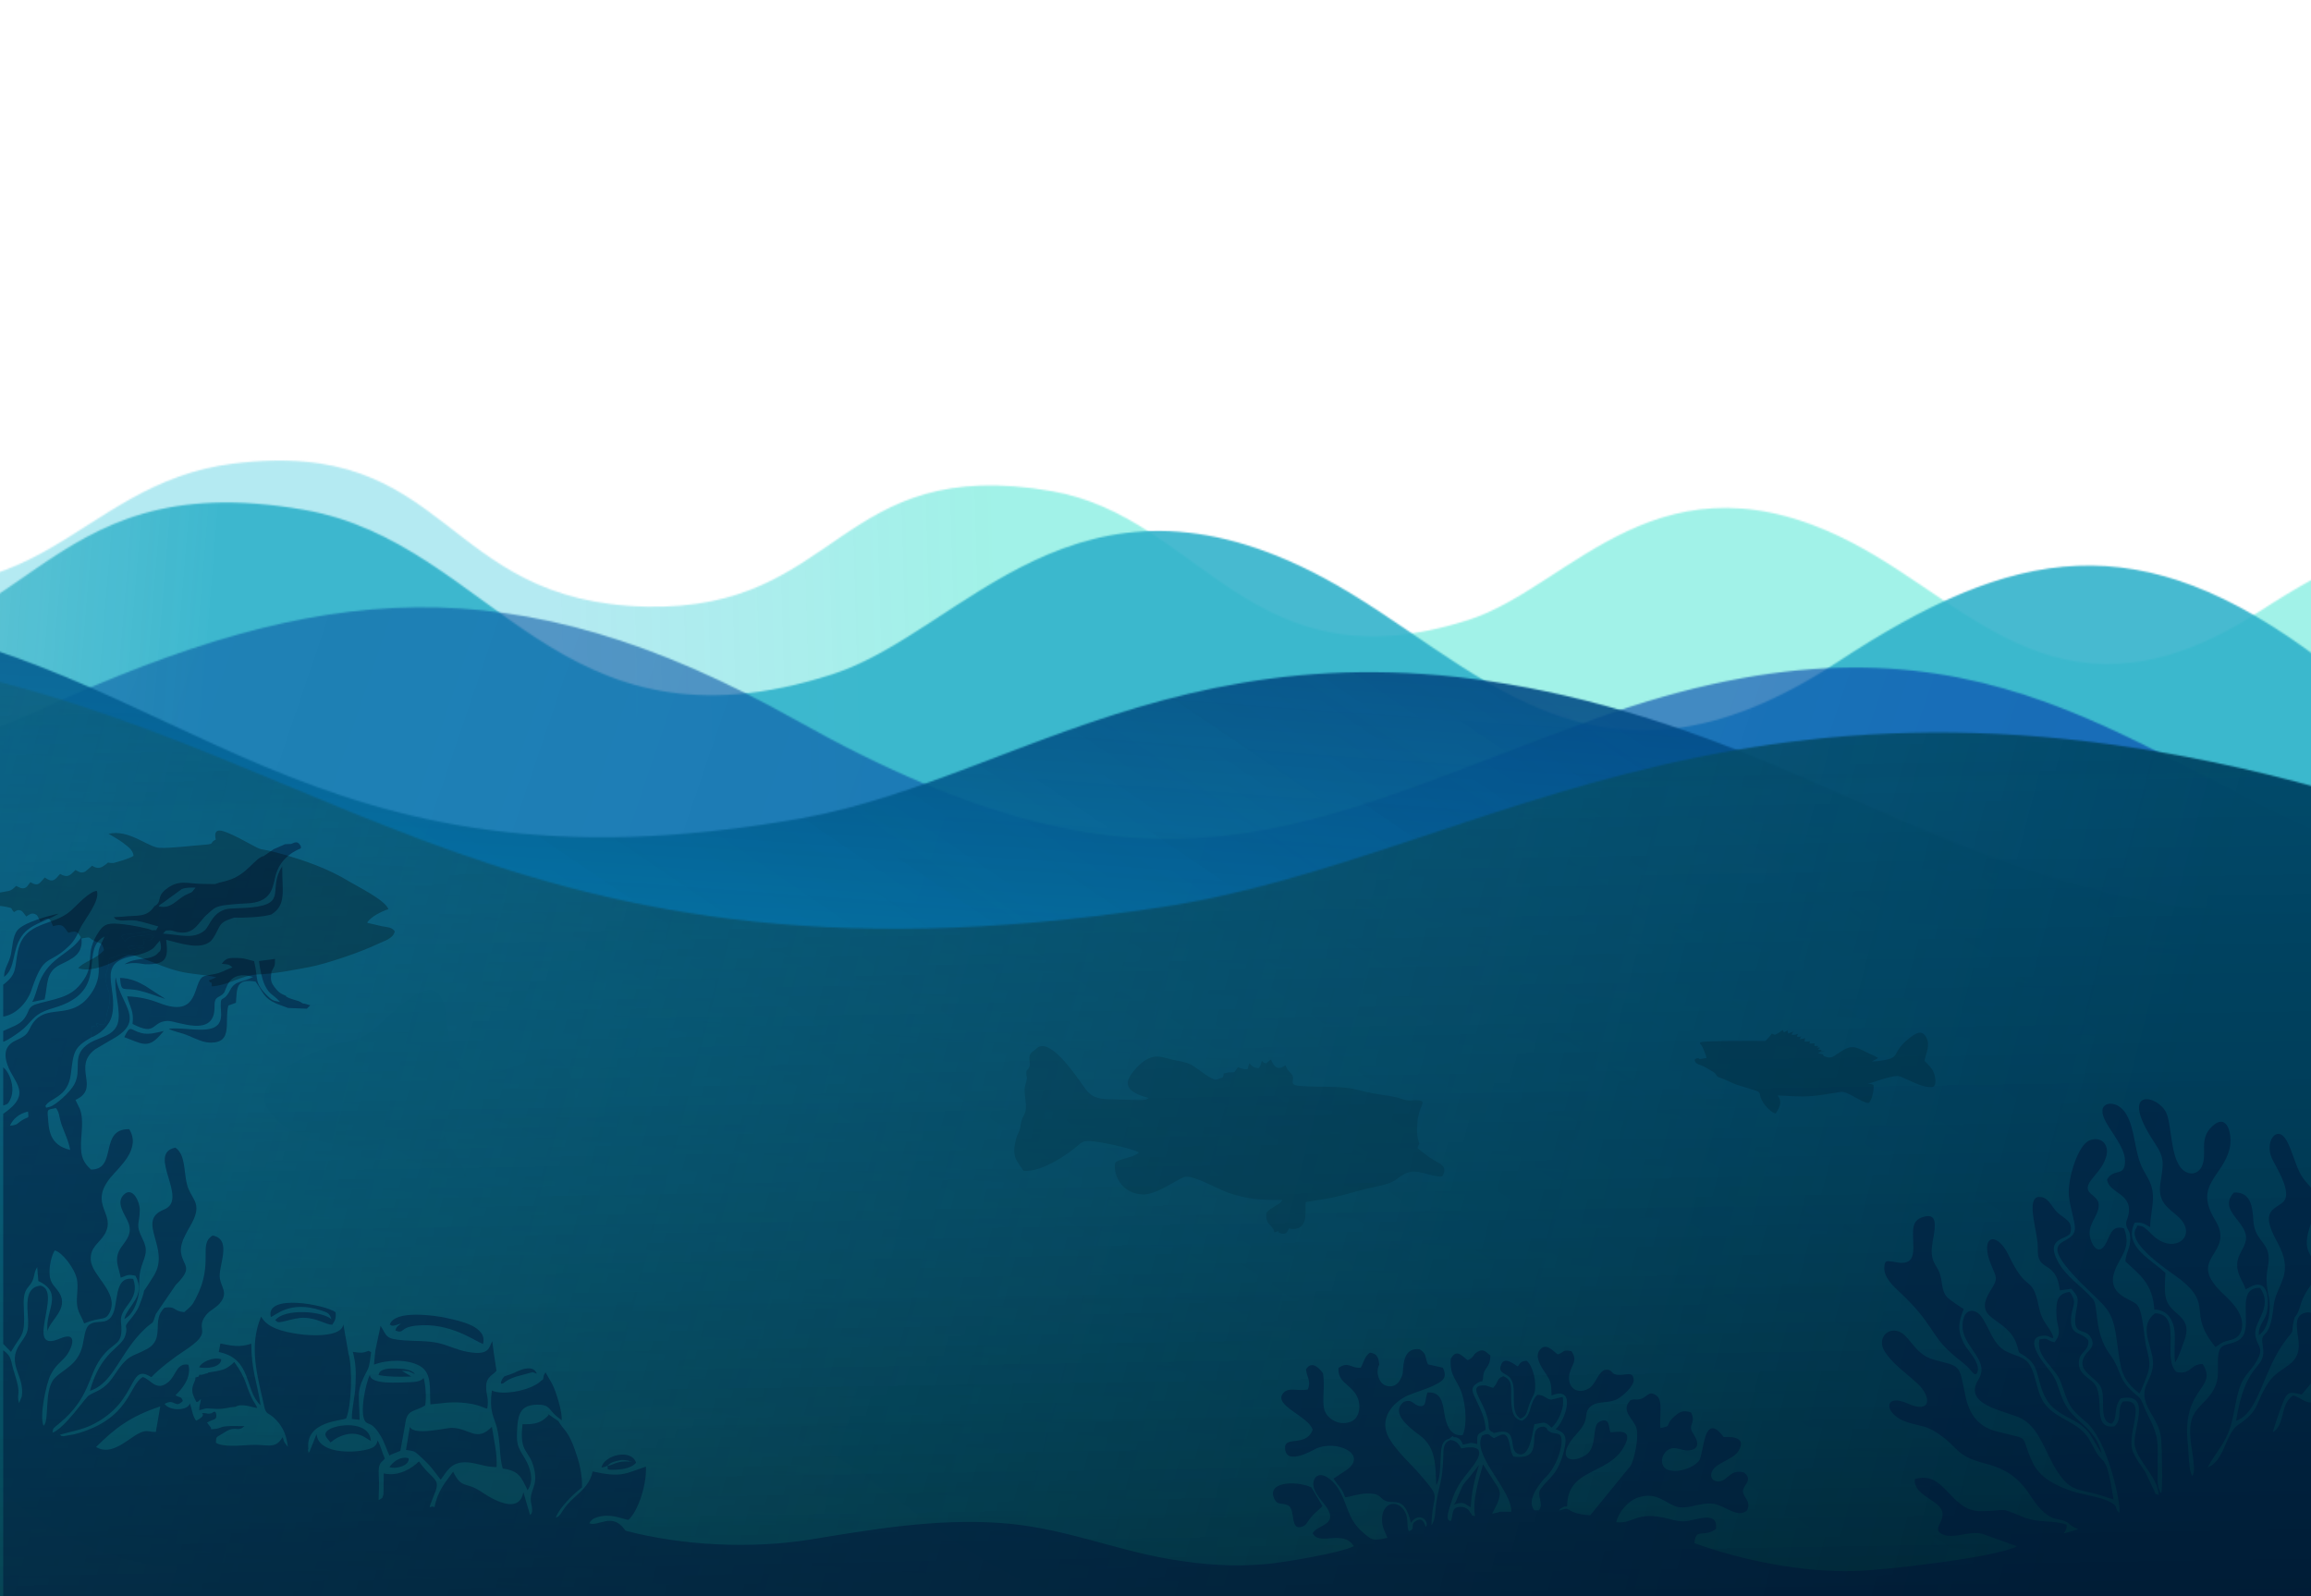 <svg width="1440" height="995" viewBox="0 0 1440 995" fill="none" xmlns="http://www.w3.org/2000/svg">
<g filter="url(#filter0_d)">
<mask id="mask0" mask-type="alpha" maskUnits="userSpaceOnUse" x="-1571" y="247" width="4016" height="641">
<path fill-rule="evenodd" clip-rule="evenodd" d="M-1548.99 247.96L-1558.78 528.289L2434.8 667.665L2444.67 384.755C2360.19 402.438 2302.61 500.193 2179.05 433.242C2107.91 394.69 2061.66 322.373 1942.37 385.022C1850.15 433.452 1804.44 479.294 1688.9 392.147C1598.81 324.201 1537.44 336.021 1450.84 392.522C1329.94 471.404 1272.65 390.88 1198.05 351.299C1076.65 286.885 1021.73 377.635 957.095 398.371C821.733 441.795 790.441 334.291 697.419 318.125C563.763 294.895 565.686 392.548 445.282 390.122C315.94 387.519 323.477 283.755 187.11 300.994C88.251 313.486 65.903 408.871 -68.262 364.547C-136.167 342.116 -191.922 238.616 -314.8 299.346C-386.82 334.94 -448.269 403.817 -562.795 326.41C-842.813 137.142 -772.34 477.167 -1051.22 283.211C-1167.31 202.472 -1225.08 282.819 -1299.32 313.478C-1423.57 364.789 -1474.73 271.845 -1548.99 247.96Z" fill="url(#paint0_linear)"/>
<path fill-rule="evenodd" clip-rule="evenodd" d="M-1570.51 745.566L-1560.72 465.238L2432.84 604.917L2422.96 887.828C2339.92 864.291 2289.3 762.756 2161.37 820.92C2087.71 854.413 2036.54 923.327 1921.9 852.505C1833.29 797.757 1790.88 748.836 1669.55 827.707C1574.94 889.201 1514.54 873.125 1432.09 810.718C1316.99 723.591 1254.22 799.92 1177.05 834.199C1051.45 889.983 1002.99 795.621 939.959 770.424C807.956 717.659 769.242 822.718 675.32 832.352C540.368 846.197 549.099 748.916 428.818 742.933C299.61 736.504 299.892 840.54 165.059 813.827C67.312 794.465 51.671 697.753 -85.258 732.605C-154.562 750.242 -217.4 849.599 -335.743 780.441C-405.105 739.907 -461.6 666.91 -581.246 736.136C-873.783 905.399 -779.766 571.121 -1071.49 745.141C-1192.93 817.582 -1244.96 733.398 -1316.88 697.632C-1437.25 637.775 -1494.77 726.922 -1570.51 745.566Z" fill="url(#paint1_linear)"/>
</mask>
<g mask="url(#mask0)">
<rect x="-2580.02" y="-376.485" width="8624.68" height="2455.93" transform="rotate(2 -2580.02 -376.485)" fill="url(#paint2_linear)"/>
</g>
</g>
<g filter="url(#filter1_d)">
<mask id="mask1" mask-type="alpha" maskUnits="userSpaceOnUse" x="-2646" y="240" width="5094" height="818">
<path fill-rule="evenodd" clip-rule="evenodd" d="M-2617.91 240.842L-2630.42 599.145L2435.05 775.911L2447.67 414.308C2340.5 436.939 2267.43 561.903 2110.73 476.373C2020.51 427.123 1961.87 334.707 1810.54 414.823C1693.56 476.755 1635.56 535.363 1489.03 424.016C1374.79 337.203 1296.94 352.332 1187.07 424.578C1033.69 525.441 961.053 422.541 866.446 371.977C712.481 289.688 642.784 405.698 560.796 432.224C389.086 487.773 349.43 350.378 231.446 329.748C61.921 300.103 64.328 424.917 -88.394 421.858C-252.452 418.574 -242.857 285.947 -415.834 308.027C-541.232 324.028 -569.611 445.952 -739.773 389.346C-825.898 360.699 -896.583 228.431 -1052.46 306.095C-1143.83 351.614 -1221.79 439.67 -1367.03 340.771C-1722.15 98.957 -1632.88 533.532 -1986.55 285.726C-2133.77 182.569 -2207.08 285.284 -2301.25 324.497C-2458.87 390.123 -2523.73 271.344 -2617.91 240.842Z" fill="url(#paint3_linear)"/>
<path fill-rule="evenodd" clip-rule="evenodd" d="M-2645.38 876.859L-2632.87 518.556L2432.59 695.701L2419.97 1057.3C2314.63 1027.25 2250.46 897.491 2088.18 971.877C1994.73 1014.71 1929.8 1102.81 1784.42 1012.33C1672.04 942.384 1618.27 879.871 1464.34 980.722C1344.32 1059.35 1267.71 1038.83 1163.15 959.091C1017.18 847.77 937.544 945.351 839.641 989.19C680.312 1060.53 618.875 939.943 538.937 907.76C371.52 840.364 322.378 974.657 203.243 987.003C32.063 1004.75 43.17 880.405 -109.394 872.799C-273.282 864.627 -272.959 997.6 -443.975 963.503C-567.951 938.79 -587.758 815.184 -761.454 859.777C-849.367 882.344 -929.104 1009.36 -1079.19 921.005C-1167.16 869.221 -1238.79 775.94 -1390.57 864.462C-1761.69 1080.91 -1642.32 653.619 -2012.41 876.142C-2166.47 968.774 -2232.44 861.194 -2323.65 815.505C-2476.31 739.04 -2549.3 853.003 -2645.38 876.859Z" fill="url(#paint4_linear)"/>
</mask>
<g mask="url(#mask1)">
<rect x="-3925.48" y="-556.937" width="10939.6" height="3139.06" transform="rotate(2 -3925.48 -556.937)" fill="url(#paint5_linear)"/>
<rect x="-3925.48" y="-556.937" width="10939.6" height="3139.06" transform="rotate(2 -3925.48 -556.937)" fill="#005898" fill-opacity="0.13"/>
</g>
</g>
<g filter="url(#filter2_d)">
<mask id="mask2" mask-type="alpha" maskUnits="userSpaceOnUse" x="-5865" y="119" width="7889" height="1089">
<path fill-rule="evenodd" clip-rule="evenodd" d="M-5825.18 138.957L-5842.54 536.697L2005.6 879.139L2023.12 477.736C1857.23 499.791 1744.74 636.529 1501.5 536.981C1361.45 479.659 1270.11 375.288 1036.12 459.94C855.24 525.378 765.719 588.824 538.103 460.885C360.638 361.135 240.118 375.7 70.327 452.803C-166.715 560.447 -279.818 444.023 -426.662 385.115C-665.638 289.247 -772.957 416.134 -899.82 443.242C-1165.51 500.011 -1227.72 346.211 -1410.61 319.889C-1673.39 282.063 -1668.96 420.81 -1905.57 413.007C-2159.74 404.629 -2145.62 257.548 -2413.46 277.093C-2607.63 291.256 -2650.91 425.903 -2914.83 358.105C-3048.41 323.793 -3158.66 174.795 -3399.7 256.592C-3540.98 304.533 -3661.27 400.121 -3886.82 286.05C-4438.31 7.139 -4297.57 492.557 -4846.84 207.03C-5075.49 88.171 -5188.48 200.181 -5334.15 241.034C-5577.96 309.404 -5679.11 175.563 -5825.18 138.957Z" fill="url(#paint6_linear)"/>
<path fill-rule="evenodd" clip-rule="evenodd" d="M-5864.14 844.806L-5846.78 447.066L2001.35 789.937L1983.82 1191.34C1820.48 1154.91 1720.34 1008.89 1469.35 1086.86C1324.84 1131.76 1224.74 1227.77 999.023 1123.05C824.535 1042.09 740.884 971.086 502.983 1078.7C317.5 1162.6 198.708 1137.59 36.282 1045.98C-190.475 918.087 -313.294 1024.21 -464.714 1070.1C-711.136 1144.77 -806.988 1009.01 -931.005 970.952C-1190.74 891.243 -1266.11 1039.04 -1450.6 1049.32C-1715.68 1064.1 -1699.17 926.264 -1935.56 913.415C-2189.49 899.609 -2188.25 1047.36 -2453.36 1004.55C-2645.56 973.514 -2676.94 835.607 -2945.77 880.145C-3081.83 902.684 -3204.64 1041.51 -3437.64 939.013C-3574.21 878.941 -3685.7 773.233 -3920.34 867.212C-4494.04 1097 -4311.52 625.691 -4883.6 862.26C-5121.73 960.738 -5224.53 839.307 -5366.09 785.913C-5603.01 696.554 -5715.43 821.071 -5864.14 844.806Z" fill="url(#paint7_linear)"/>
</mask>
<g mask="url(#mask2)">
<path fill-rule="evenodd" clip-rule="evenodd" d="M332.613 745.857C318.904 747.497 297.761 734.621 288.73 728.062C280.754 722.269 273.442 726.466 260.877 726.035C223.486 724.749 170.357 694.305 243.622 665.619C263.932 657.667 263.554 664.748 283.265 646.04C327.188 604.354 316.815 650.014 324.003 668.042C337.195 701.127 370.722 663.141 391.264 673.026C405.631 685.815 402.686 722.737 379.42 719.737C368.871 718.377 354.123 710.018 348.918 710.056C348.363 710.06 320.424 717.31 318.154 717.975C321.485 727.003 331.735 739.281 332.613 745.857Z" fill="#0E465C" fill-opacity="0.45"/>
<rect x="-7016.22" y="-397" width="9788.41" height="2012.46" transform="rotate(2.5 -7016.22 -397)" fill="url(#paint8_linear)"/>
<rect x="-7016.22" y="-397" width="9788.41" height="2012.46" transform="rotate(2.5 -7016.22 -397)" fill="#090070" fill-opacity="0.2"/>
</g>
</g>
<g filter="url(#filter3_d)">
<mask id="mask3" mask-type="alpha" maskUnits="userSpaceOnUse" x="-5247" y="162" width="9198" height="1146">
<path fill-rule="evenodd" clip-rule="evenodd" d="M-5205.82 182.016L-5223.19 579.756L3932.36 979.281L3949.88 577.878C3756.56 598.735 3626.36 734.7 3341.96 633.355C3178.21 574.998 3070.92 469.93 2798.64 552.91C2588.16 617.056 2484.21 679.872 2217.82 550.24C2010.13 449.17 1869.67 462.866 1672.21 538.76C1396.54 644.718 1263.78 527.435 1092.1 467.443C812.689 369.81 688.447 495.958 540.688 522.154C231.232 577.011 157.569 422.712 -55.923 395.053C-362.676 355.308 -356.501 494.13 -632.505 484.608C-928.995 474.382 -913.596 327.357 -1225.83 344.964C-1452.18 357.722 -1501.68 492.097 -1809.98 422.361C-1966.02 387.069 -2095.68 237.224 -2376.21 317.296C-2540.63 364.226 -2680.22 458.971 -2944.11 343.227C-3589.31 60.224 -3421.65 546.818 -4064.33 257.212C-4331.85 136.656 -4462.82 247.881 -4632.42 287.69C-4916.26 354.312 -5035.2 219.694 -5205.82 182.016Z" fill="url(#paint9_linear)"/>
<path fill-rule="evenodd" clip-rule="evenodd" d="M-5246.14 887.806L-5228.78 490.066L3926.75 890.02L3909.23 1291.42C3718.46 1253.8 3600.61 1107 3308.45 1183.17C3140.24 1227.04 3024.2 1322.35 2760.19 1215.96C2556.1 1133.71 2458.02 1062.08 2181.35 1168C1965.63 1250.58 1826.91 1224.7 1636.81 1131.88C1371.42 1002.3 1228.95 1107.56 1052.69 1152.37C765.837 1225.27 653.062 1088.78 508.148 1049.8C204.65 968.184 117.819 1115.48 -97.271 1124.42C-406.321 1137.28 -388.07 999.525 -663.853 984.956C-960.107 969.303 -957.581 1117.11 -1267.09 1072.36C-1491.47 1039.92 -1529.07 901.742 -1842.27 944.343C-2000.79 965.901 -2143.02 1103.88 -2415.5 999.658C-2575.21 938.576 -2706.01 832.025 -2978.98 924.33C-3646.4 1150.02 -3436.96 679.893 -4102.43 912.384C-4379.45 1009.16 -4500.22 886.948 -4665.71 832.51C-4942.66 741.402 -5072.88 865.143 -5246.14 887.806Z" fill="url(#paint10_linear)"/>
</mask>
<g mask="url(#mask3)">
<rect x="-6599.34" y="-371.219" width="11419" height="2012.46" transform="rotate(2.5 -6599.34 -371.219)" fill="url(#paint11_linear)"/>
<rect x="-6599.34" y="-371.219" width="11419" height="2012.46" transform="rotate(2.5 -6599.34 -371.219)" fill="url(#paint12_linear)" fill-opacity="0.2"/>
</g>
</g>
<g filter="url(#filter4_d)">
<mask id="mask4" mask-type="alpha" maskUnits="userSpaceOnUse" x="-7212" y="98" width="12680" height="1461">
<path fill-rule="evenodd" clip-rule="evenodd" d="M-7160.24 122.493L-7181.44 607.879L5445.28 1158.91L5466.67 669.055C5200.26 693.177 5021.68 858.243 4628.84 732.567C4402.65 660.2 4253.98 531.205 3879.13 630.612C3589.36 707.457 3446.47 783.415 3078.26 623.334C2791.19 498.525 2597.62 514.27 2325.88 605.546C1946.5 732.978 1762.65 588.897 1525.5 514.478C1139.57 393.368 969.136 546.492 765.583 577.446C339.275 642.268 236.637 453.41 -57.923 418.171C-481.159 367.533 -471.684 537.032 -852.313 523.498C-1261.19 508.964 -1240.98 329.602 -1671.37 348.934C-1983.39 362.941 -2050.71 526.627 -2476.28 439.369C-2691.68 395.209 -2871.49 211.401 -3257.74 307.202C-3484.13 363.351 -3675.95 478.037 -4040.6 334.926C-4932.19 -14.99 -4697.64 580.138 -5585.79 222.18C-5955.5 73.17 -6135.31 208.033 -6368.88 255.452C-6759.79 334.812 -6924.72 169.665 -7160.24 122.493Z" fill="url(#paint13_linear)"/>
<path fill-rule="evenodd" clip-rule="evenodd" d="M-7210.95 983.745L-7189.76 498.359L5436.94 1049.91L5415.55 1539.77C5152.26 1492.52 4988.74 1312.52 4586.44 1403.48C4354.8 1455.86 4195.46 1571.4 3830.7 1439.7C3548.73 1337.9 3413 1249.77 3032.25 1377.15C2735.38 1476.47 2543.92 1443.91 2281.17 1329.3C1914.35 1169.29 1718.63 1296.8 1475.91 1350.26C1080.89 1437.28 924.446 1269.88 724.364 1221.3C305.328 1119.57 186.621 1298.77 -109.89 1308.2C-535.928 1321.76 -511.717 1153.73 -892.076 1134.04C-1300.67 1112.88 -1296.16 1293.32 -1723.24 1236.55C-2032.84 1195.4 -2085.64 1026.48 -2517.2 1076.31C-2735.62 1101.53 -2930.77 1268.96 -3307.2 1139.86C-3527.84 1064.2 -3708.93 933.231 -4084.67 1044.02C-5003.36 1314.89 -4717.83 742.472 -5633.8 1021.66C-6015.09 1137.88 -6182.46 987.86 -6411.01 920.264C-6793.52 807.136 -6972.21 957.28 -7210.95 983.745Z" fill="url(#paint14_linear)"/>
</mask>
<g mask="url(#mask4)">
<rect x="-9065.77" y="-727.168" width="15748.4" height="2455.93" transform="rotate(2.5 -9065.77 -727.168)" fill="url(#paint15_linear)"/>
<rect x="-9065.77" y="-727.168" width="15748.4" height="2455.93" transform="rotate(2.5 -9065.77 -727.168)" fill="url(#paint16_linear)"/>
</g>
</g>
<path fill-rule="evenodd" clip-rule="evenodd" d="M59.872 901.89C71.498 890.266 81.185 882.777 99.85 876.602L97.105 892.481C92.648 892.686 91.84 890.709 86.596 893.343C79.59 896.862 69.497 907.833 59.872 901.89ZM966.819 869.74C983.081 863.176 974.96 886.539 969.252 890.756C975.315 892.857 976.744 895.418 974.536 904.212C970.642 919.725 964.803 921.169 960.053 927.932C957.11 932.121 962.18 936.686 959.004 941.362L956.1 941.393C951.455 935.815 957.323 927.507 961.237 922.779C962.279 921.52 962.277 921.525 963.457 920.382C970.468 913.596 975.403 897.648 971.935 894.268C968.971 892.766 968.243 893.89 965.54 892.266C962.646 890.528 965.415 890.409 961.721 889.175C949.304 889.617 964.645 910.687 942.922 907.854C940.708 903.632 941.029 899.634 939.589 896.484C937.475 891.858 934.037 895.089 930.967 896.372C927.329 894.679 928.749 892.736 923.571 894.719C916.542 906.674 942.467 929.004 941.658 942.244C929.58 942.179 938.181 942.028 929.741 943.476C932.956 936.89 936.547 931.911 933.155 926.713L924.102 912.706C921.686 920.868 917.011 936.814 919.226 944.883C915.184 944.145 918.755 945.636 915.994 942.561C915.983 942.548 914.545 939.019 909.748 939.196C903.795 939.416 905.865 944.735 903.9 948.126C900.606 947.185 902.228 943.028 904.237 936.419C907.011 927.295 910.851 922.508 916.529 915.422C930.719 897.71 911.42 902.725 910.625 902.739C908.828 900.311 908.125 897.989 903.752 897.513C899.081 899.136 899.432 903.519 899.266 909.024C898.834 923.206 896.709 925.374 894.843 937.447C894.302 940.947 894.537 947.67 891.947 950.506C892.5 928.76 899.068 935.671 885.107 919.369C878.901 912.121 870.327 904.774 865.502 896.309C858.72 884.411 867.935 873.948 877.125 869.842C881.813 867.748 887.629 866.253 892.818 863.805C898.811 860.978 902.206 858.978 899.051 852.458L889.792 850.377C887.416 844.997 889.434 844.295 884.567 840.944C875.32 839.949 874.424 848.36 874.077 855.914C872.855 860.832 869.42 865.832 863.232 863.49C859.077 861.917 857.029 855.016 859.416 850.58C858.882 846.007 858.279 843.775 853.633 843.085C850.264 845.172 849.778 849.299 847.845 852.507C841.133 852.766 840.392 848.291 834.029 852.599C833.424 861.165 840.655 862.552 844.757 868.892C848.677 874.949 847.51 884.086 841.473 886.223C833.579 889.017 826.461 883.727 825.09 878.227C823.698 872.647 825.724 863.612 824.35 855.903C822.492 853.313 817.573 847.428 813.741 853.495C814.504 858.966 816.975 860.664 814.948 866.019C808.715 867.312 803.021 864.41 799.728 868.134C792.736 875.956 815.368 882.51 817.942 891.135C813.629 902.589 799.441 894.05 800.795 903.505C802.214 913.416 818.315 903.671 819.991 902.92C832.651 897.253 852.162 906.053 839.649 915.791L830.938 921.609L833.029 924.583C835.846 928.149 836.346 928.378 838.163 933.22C842.192 932.797 846.31 930.998 851.721 930.895C860.452 930.729 859.219 933.405 863.085 935.345C868.384 938.005 875.045 931.56 879.145 949.152C884.286 941.703 890.936 948.113 888.503 951.729C887.262 949.007 886.414 945.563 882.333 947.97C878.059 950.492 882.625 952.962 877.8 954.356C876.385 950.758 877.649 946.535 875.552 942.472C871.245 934.133 860.836 936.027 861.135 947.601C861.259 952.384 863.196 954.891 864.545 958.486C855.428 960.427 855.086 960.249 848.823 954.749C839.179 946.277 840.003 937.094 833.338 927.023C830.875 923.302 824.048 916.505 819.765 920.758C814.69 927.32 824.402 935.755 827.008 940.012C833.56 950.716 820.872 950.259 817.907 955.667C822.249 963.831 836.957 952.907 843.555 963.734C835.451 967.799 801.358 973.672 789.857 974.763C768.674 976.775 749.581 975.246 729.838 971.952C693.276 965.853 662.357 952.001 623.632 949.256C583.238 946.393 543.562 953.2 505.849 959.409C467.748 965.684 424.674 963.242 389.792 954.061C389.6 953.872 389.429 953.569 389.319 953.417C381.305 942.313 372.749 951.806 367.22 949.393C368.096 947.993 368.698 946.775 372.09 945.66C380.176 943.004 387.751 946.735 391.567 947.331C398.192 941.302 403.116 924.01 402.472 914.082C389.319 918.575 387.237 921.088 369.268 917.121C367.929 923.969 363.241 928.574 358.812 932.477C348.588 941.488 350.57 944.564 346.3 945.895C348.898 939.053 358.18 930.374 362.646 927.107C362.878 918.318 360.829 910.928 358.113 903.326C353.857 891.414 351.315 891.628 347.905 885.686L344.646 883.549C343.073 882.344 342.86 882.193 341.304 881.271C341.395 881.452 343.604 880.71 339.629 884.101C335.616 887.523 331.132 887.779 325.568 887.717C323.579 906.681 329.798 902.822 332.792 915.411C335.636 927.37 329.151 928.533 331.09 937.657C331.442 939.314 332.354 943.079 330.27 944.219L326.12 930.019C323.114 946.231 302.304 931.323 299.229 929.346C289.875 923.337 287.792 928.221 282.333 917.277C278.255 923.08 272.885 928.439 270.728 939.461C268.246 937.261 265.45 944.357 271.102 930.205C274.731 921.119 268.957 922.375 261.066 910.849C256.963 914.927 248.49 920.57 239.112 918.338L238.954 931.299C237.754 934.852 239.064 932.82 235.938 935.003C235.953 929.396 236.387 925.583 236.016 919.801C235.446 910.895 238.018 911.725 239.805 909.06C238.124 905.391 237.418 901.887 235.333 897.703C234.648 901.389 232.568 902.579 227.852 903.656C218.716 905.741 198.278 905.848 197.267 893.819L192.643 905.374C190.468 898.24 193.125 910.13 192.202 903.671C189.576 885.29 214.17 885.644 215.739 883.982C219.111 875.774 219.747 852.772 217.093 843.356L213.932 825.409C212.946 833.566 193.578 832.612 186.292 831.525C176.45 830.055 166.555 827.779 162.713 820.559C154.774 839.442 160.502 857.851 164.655 876.656C165.803 881.853 167.235 880.434 170.617 883.601C175.312 887.998 178.348 892.943 179.377 901.734C179.138 901.514 178.898 901.221 178.734 901.008C175.9 897.324 177.282 898.424 176.1 895.73C171.417 903.708 166.805 900.036 156.142 900.594C149.885 900.984 138.506 902.049 134.532 899.201C135.008 895.501 133.733 896.45 138.741 893.468L139.934 892.746C147.282 888.047 147.818 893.049 152.329 888.857C148.868 888.935 143.43 888.585 140.24 889.044C136.164 889.631 137.525 890.539 131.534 890.8C131.488 890.504 131.481 889.966 131.419 889.815L128.993 886.653C133.678 884.065 134.919 885.191 134.784 882.006C134.619 878.144 132.062 880.811 131.977 880.824C127.021 881.541 132.321 881 125.81 880.675C128.332 882.681 122.755 885.155 122.217 885.481C120.094 882.889 119.628 878.564 118.316 874.618C117.378 879.261 105.82 879.733 102.555 875.001C109.11 871.298 108.84 878.296 113.932 873.209C112.914 870.042 111.725 871.227 109.357 869.596C113.058 866.101 119.561 858.751 117.4 850.597C110.038 849.252 109.828 857.142 105.101 861.213C97.391 867.851 94.122 859.79 89 858.273C80.061 863.21 81.32 884.646 46.437 893.938L39.544 895.152C36.995 894.753 39.15 895.485 37.353 894.211C43.617 892.373 50.976 891.178 56.968 888.269C87.001 873.687 79.413 848.822 94.301 858.394C99.093 853.2 108.222 846.243 114.507 842.151C134.301 829.264 120.788 829.661 128.195 819.896C131.037 816.148 135.118 815.275 137.921 811.047C141.75 805.271 137.992 802.45 137.021 796.989C135.665 789.363 145.16 772.564 132.5 770.047C123.227 775.764 133.54 786.774 122.187 808.932C119.477 814.22 119.141 813.958 114.782 817.825C107.3 817.037 110.14 814.012 102.533 815.048C93.933 823.039 103.318 834.242 91.684 840.743C81.814 846.259 80.391 843.204 71.031 857.395C64.892 866.701 60.176 866.656 55.314 869.768C53.169 871.141 40.516 889.988 32.746 892.988C33.192 890.047 32.326 890.995 37.156 886.992C55.76 871.573 54.842 857.884 62.597 846.956C71.1 834.975 77.103 839.86 75.376 823.846C74.346 814.286 87.759 810.711 83.009 797.109C70.386 795.161 74.232 813.255 69.634 820.267C65.908 825.949 60.676 822.368 55.893 825.494C52.729 827.562 52.474 834.567 51.334 839.03C48.256 851.079 39.38 853.343 34.049 858.992C27.141 866.315 31.038 885.688 27.134 888.634C24.422 883.004 28.758 862.34 31.598 856.8C34.339 851.448 36.904 849.832 40.402 846.084C44.459 841.737 49.69 828.981 37.413 834.278C14.252 844.269 39.486 804.365 25.2 801.313C16.498 802.224 16.788 811.161 17.257 818.535C17.933 829.164 17.815 830.032 12.65 837.361C3.588 850.219 15.575 857.122 13.584 870.393L11.856 874.543C9.887 867.53 13.908 870.786 8.78 855.134C6.448 848.015 7.751 845.762 2 841.548L2 996L1452 996L1452 860.661C1448.54 864.08 1449.5 869.532 1443.92 872.9C1437.6 876.72 1434.19 870.865 1428.8 869.776C1420.39 875.597 1424.2 887.718 1416.28 892.647C1416.6 890.394 1420.6 879.04 1421.89 875.712C1425.36 866.687 1426.4 867.455 1434.24 869.137C1440.05 862.505 1445.49 854.583 1452 849.057L1452 816.934C1449.15 818.596 1448.68 821.139 1443.74 820.001C1439.95 819.129 1440.39 816.96 1435.54 818.482C1428.94 820.549 1431.6 829.629 1432.26 835.89C1433.94 851.868 1420.59 850.959 1413.49 861.686C1404.8 874.821 1408.77 878.592 1394.58 888.097C1386.69 893.38 1385.84 911.22 1375.57 914.575C1380.18 905.858 1386.56 899.96 1389.86 889.1C1392.77 879.53 1393.32 867.02 1398.17 859.221C1400.57 855.376 1403.61 852.82 1406.35 847.932C1410.55 840.471 1407.22 839.888 1405.55 833.615C1402.98 823.945 1417.1 815.528 1408.3 802.732C1393.05 802.098 1403.1 824.274 1397.63 832.639C1393.95 838.276 1386.43 836.573 1383.67 840.271C1380.92 843.95 1382.53 853.529 1381.83 858.536C1380 871.538 1368.96 875.132 1365.93 883.919C1363.09 892.17 1365.91 902.153 1366.73 910.823C1367.02 913.886 1367.7 917.697 1365.97 919.924C1363.59 915.893 1363.9 905.433 1363.35 900.849C1358.93 864.031 1382.35 866.086 1372.53 850.167C1364.72 850.068 1365.39 857.034 1356.3 855.197C1346.76 847.274 1360.33 818.749 1342.77 818.549C1333.17 825.961 1339.56 836.466 1341.21 845.851C1343.51 858.879 1333.5 862.408 1336.85 873.282C1339.71 882.535 1346.03 886.488 1346.75 898.262C1347.03 902.945 1347.75 928.592 1346.63 930.51C1344.82 928.854 1346.47 931.126 1345.43 928.639C1344.02 925.252 1344.52 920.612 1344.48 917.131C1344.23 899.058 1346.29 897.132 1337.64 880.583C1335.74 876.954 1334.86 872.423 1332.3 870.385C1318.27 859.188 1323.26 855.828 1314.48 843.858C1304.53 830.313 1307.81 813.874 1304.05 809.6C1296.78 801.355 1287.43 795.94 1282.15 786.006C1274.48 771.574 1287.42 772.727 1289.95 768.792C1292.23 760.971 1286.29 759.817 1281.97 755.693C1277.91 751.814 1276.2 744.952 1269.3 746.178C1262.62 749.194 1270.15 768.957 1269.76 778.22C1269.09 793.735 1281.16 784.428 1283.53 804.268L1290.69 803.27C1294.47 807.823 1295.39 808.375 1293.97 815.513C1290.05 835.227 1299.44 825.952 1303.3 834.553C1305.56 839.595 1301.18 841.667 1299.31 844.57C1293.17 854.089 1304.73 857.464 1308.6 863.702C1312.93 870.677 1306.88 885.914 1315.7 887.366C1319.92 884.09 1316.52 877.605 1321.53 871.558C1341.99 867.698 1327.93 891.673 1330.34 901.702C1332.71 911.597 1344.33 920.467 1345.18 931.806C1341.5 930.105 1344.4 933.289 1342.03 928.542L1336.69 917.401C1334.08 913.263 1330.54 909.063 1328.77 904.032C1324.91 893.104 1338.88 871.16 1322.74 873.564C1318.81 878.869 1322.66 884.391 1317.46 889.061C1302.35 890.887 1312.72 869.774 1304.18 861.504C1301.03 858.446 1295.48 856.154 1295.32 849.884C1295.12 842.2 1301.75 842.65 1301.27 835.565C1297.31 829.754 1290.39 832.821 1290.43 823.039C1290.45 814.315 1295.1 812.462 1289.69 805.243C1281.98 806.048 1281.04 811.128 1281.37 819.455C1281.7 827.964 1285.31 829.943 1280.23 836.592C1274.8 835.573 1276.81 833.38 1270.72 834.975C1268.67 846.081 1280.64 852.051 1284.04 861.36C1289.28 875.702 1288.6 876.821 1299.73 886.209C1313.97 898.22 1322.05 939.767 1320.53 942.848C1317.19 939.997 1320.21 939.293 1315.84 936.714C1308.81 932.575 1299 932.067 1290.97 929.367C1280.12 925.717 1270.85 920.652 1266.55 911.546C1257.87 893.148 1266.93 898.013 1244.11 892.175C1232.69 889.253 1226.95 881.517 1224.61 869.768C1220.52 849.227 1221.73 852.146 1204.55 847.325C1191.71 843.723 1189.39 829.395 1180.36 829.335C1173.75 829.29 1170.76 835.935 1173.92 841.54C1178.44 849.563 1188.14 856.114 1194.91 862.434C1203.69 870.637 1203.41 881.38 1189.14 874.944C1172.93 867.636 1173.56 882.031 1189.07 886.636C1197.3 889.079 1200.35 888.614 1207.21 893.211C1221.44 902.737 1217.54 907.105 1237.69 912.384C1265.59 919.695 1263.28 937.892 1278.13 945.644C1281.6 947.456 1284.28 946.673 1287.61 948.543C1290.24 950.016 1288.87 949.826 1291.42 951.406C1292.94 952.342 1293.32 952.13 1294.87 953.203L1285.92 955.807C1287.11 953.876 1287.87 953.226 1287.73 950.304C1278.75 947.189 1270.45 949.571 1260.16 945.343C1244.46 938.901 1251.9 941.716 1234.48 941.891C1214.76 942.089 1212.4 916.189 1193.21 921.849C1191.94 928.701 1200.9 933.068 1205.73 936.627C1218.14 945.771 1201.09 952.438 1210.65 956.452C1217.55 959.348 1227.02 953.98 1235.11 955.998L1256.81 963.734C1245.27 970.419 1174.5 978.74 1155.23 979.22C1122.84 980.03 1085.56 972.587 1055.82 961.817C1056.5 951.822 1061.84 958.685 1069.2 952.979C1070.33 945.259 1064.35 945.095 1057.7 946.691C1049 948.78 1048.17 948.816 1039.39 946.556C1019.36 941.402 1018.11 950.052 1007.1 948.76C1008.38 942.785 1014.27 935.445 1020.8 933.344C1030.95 930.076 1035.78 935.067 1042.49 938.263C1050.56 942.101 1058.66 935.94 1067.88 937.325C1074.84 938.37 1082.68 946.47 1088.53 941.465C1091.71 935.662 1085.64 933.141 1086.09 928.96C1086.46 925.421 1092.59 922.209 1086.6 917.768C1078.61 915.461 1076.33 922.523 1071.81 923.252C1065.67 924.241 1063.64 917.526 1070.6 913.081C1075.45 909.981 1081.11 908.034 1083.34 904.218C1087.85 896.504 1081 895.315 1074.03 895.667C1061.4 878.773 1061.81 905.741 1058.82 910.217C1055.92 914.574 1044.59 919.094 1038.02 915.537C1034.02 912.423 1035.46 906.666 1038.71 904.161C1043.88 900.184 1047.85 905.115 1053.58 903.826C1060.17 902.344 1057.03 896.499 1055.01 893.509C1051.13 887.763 1057.27 887.255 1053.64 880.34C1048.59 878.589 1046.23 880.177 1043.1 883.047C1036.82 888.799 1042.49 888.577 1034.64 890.072C1033.68 884.663 1036.59 872.718 1032.16 869.82C1026.83 866.033 1026.67 871.496 1020.9 872.256C1018.49 872.574 1019.98 871.693 1016.03 872.631C1009.28 879.397 1018.17 884.398 1019.76 890.372C1021.22 895.876 1018.51 909.251 1016.1 913.522L990.9 944.438C987.253 944.207 983.079 943.695 980.115 942.331C975.105 940.024 977.783 939.768 971.332 941.559C972.495 940.11 971.201 940.877 973.534 939.633C975.407 938.633 974.17 939.186 976.504 938.887C976.583 915.294 1001.03 919.387 1011.21 902.876C1019.59 889.282 1006.44 892.796 1003.47 892.723C1002.27 889.279 1003.05 882.865 996.463 886.254C991.591 888.761 995.818 902.204 987.795 907.082C977.912 913.093 968.864 908.402 982.685 893.368C990.977 884.35 986.575 882.295 990.016 877.774C994.005 872.532 1001.54 875.292 1007.85 871.96C1010.88 870.36 1018.38 863.892 1017.97 859.742C1017.44 854.355 1012.64 857.361 1008.33 857.019C1003.56 856.639 1004.97 853.38 1000.73 853.723C996.026 854.103 994.515 862.714 990.101 865.33C983.427 869.287 977.197 865.521 977.675 858.163C978.121 851.299 983.828 848.684 979.143 842.138C973.348 841.005 974.791 842.893 970.6 844.193C967.584 841.84 962.838 836.172 958.992 842.006C956.47 846.014 960.352 851.994 962.67 855.41C966.499 861.054 966.538 861.743 966.819 869.74Z" fill="#001337" fill-opacity="0.48"/>
<path fill-rule="evenodd" clip-rule="evenodd" d="M29.877 696.5C29.449 691.174 29.345 691.695 34.867 690.632C36.761 693.025 36.759 695.037 37.509 698.014C39.072 704.218 42.664 710.157 43.724 716.724C30.599 713.673 30.463 703.795 29.877 696.5ZM6.201 701.641C8.113 697.298 11.929 694.064 17.484 692.805C17.778 698.2 18.395 695.264 13.53 698.352C10.419 700.327 11.432 701.057 6.201 701.641ZM2 642.584L2 649.333C4.354 648.653 9.764 644.986 12.614 642.844C16.481 639.938 17.366 638.195 20.585 634.993C27.238 628.376 33.629 629.265 42.415 624.802C65.915 612.867 50.267 590.993 65.166 583.724C60.67 593.684 61.031 590.711 61.549 603.433C61.85 610.827 59.16 616.201 55.592 620.831C44.607 635.082 30.796 626.56 22.214 635.617C16.673 641.465 19.98 643.993 10.581 648.128C4.432 650.833 1.663 655.202 4.68 663.775C8.625 674.99 20.499 681.636 2 694.207L2 837.634L6.833 842.601C13.556 831.013 15.658 833.216 14.898 816.739C14.596 810.187 14.436 805.638 17.829 801.858C22.324 796.85 20.297 794.432 23.17 789.735L23.886 798.435C40.033 806.016 28.012 816.597 29.601 829.744C30.905 823.016 43.152 815.742 36.92 805.77C34.378 801.705 31.279 800.253 30.898 794.31C30.59 789.478 31.934 782.801 34.12 779.355C38.676 780.411 46.578 790.539 47.942 797.394C48.916 802.298 47.632 807.352 47.952 812.309C48.325 818.115 50.906 820.292 52.414 824.887C63.255 820.302 65.774 823.822 68.549 817.556C73.918 805.428 57.233 795.167 56.569 785.378C56.02 777.272 61.804 774.937 65.074 769.511C73.041 756.29 54.637 751.371 69.039 733.728C74.024 727.622 88.249 716.042 80.49 703.781C61.456 703.478 73.482 728.987 56.701 728.966C50.615 723.472 49.986 718.755 50.674 708.769C51.052 703.274 51.852 696.165 49.678 690.973L47.014 685.538C63.097 678.256 44.476 664.984 59.402 653.927L69.483 647.99C91.722 636.008 74.963 626.417 72.065 609.053C70.834 618.242 75.731 630.491 73.319 638.017C70.576 646.58 60.229 646.294 53.811 651.478C44.591 658.924 51.257 666.537 46.322 675.829C43.612 680.929 34.648 688.744 31.234 689.781C27.308 690.973 29.293 690.16 28.238 689.465C30.892 684.13 42.292 684.365 44.133 669.513C45.863 655.559 45.876 652.962 56.792 646.608C56.17 643.941 57.228 643.08 57.391 639.363C62.836 640.715 60.172 640.138 60.099 637.897C60.094 637.732 59.957 637.638 60 637.512C66.934 641.168 65.872 635.252 66.457 632.454C67.361 628.131 68.498 628.256 68.094 620.377C67.947 617.516 68.362 619.708 67.509 617.264C63.369 605.42 67.862 607.194 67.997 597.473C71.244 596.807 71.394 596.212 73.629 595.481C78.649 593.842 81.129 595.244 85.835 593.361L90.122 590.755C80.845 590.299 81.452 593.89 79.457 589.978L84.092 589.241C85.597 589.244 87.323 589.439 89 589.444C90.077 587.69 89.63 587.461 89.205 585.722C94.499 585.684 93.782 586.701 95.85 583.704C94.066 582.614 94.015 582.593 90.375 582.967C82.959 583.728 79.332 583.722 77.723 587.044C76.401 583.031 77.075 586.634 76.357 584.582C76.067 583.756 74.741 584.27 76.462 582.822C77.495 581.954 86.613 582.212 94.781 579.811C92.373 578.548 81.459 576.573 77.238 576.113C68.271 575.137 65.167 575.336 61.615 580.661C52.288 594.644 59.412 599.8 52.288 610.517C45.636 620.524 39.032 621.658 25.307 625.067C16.177 627.335 19.328 629.383 14.927 635.116C12.151 638.732 7.317 640.064 2 642.584Z" fill="#001337" fill-opacity="0.48"/>
<path fill-rule="evenodd" clip-rule="evenodd" d="M1331.38 765.035C1323.52 774.819 1354.27 793.871 1359.22 797.907C1379.28 814.258 1362.68 818.111 1380.46 839.538C1382.72 838.305 1383.17 837.49 1385.43 836.503C1387.59 835.561 1389.99 835.341 1391.93 834.511C1395.84 832.836 1397.57 829.188 1396.99 823.973C1396.09 815.767 1387.96 809.161 1383.64 804.829C1362.13 783.291 1393.3 781.676 1380.25 760.38C1366.74 738.337 1384.89 733.893 1389.3 715.81C1391.22 707.944 1388.19 692.922 1378.48 701.954C1369.64 710.175 1375.86 718.825 1371.88 727.2C1370.22 730.68 1366.11 732.818 1361.67 730.237C1352.35 724.826 1353.58 703.331 1350.13 694.328C1345.57 682.409 1318.56 676.299 1342.81 712.718C1349.04 722.062 1348.03 725.374 1346.16 737.461C1344.35 749.158 1350.76 752.653 1356.84 757.966C1370.57 769.961 1354.84 782.922 1341.23 769.767C1339.88 768.454 1336.43 764.706 1334.52 764.289C1330 763.304 1332.07 764.452 1331.38 765.035Z" fill="#001337" fill-opacity="0.48"/>
<path fill-rule="evenodd" clip-rule="evenodd" d="M1231.42 817.722C1227.47 815.787 1224.73 817.994 1223.74 821.05C1218.16 838.142 1241.37 846.033 1232.75 859.928C1222.95 875.73 1248.67 879.031 1258.85 883.798C1270.28 889.153 1274.12 904.382 1280.86 915.418C1289.26 929.164 1293.62 927.945 1306.33 931.224C1310.41 932.279 1313.29 933.677 1316.97 934.533C1312.52 905.679 1310.81 913.283 1305.92 904.683C1304.22 901.692 1303.06 899.127 1301.33 896.379C1294.23 885.071 1278.17 884.343 1272.04 871.554C1269.01 865.235 1268.37 857.527 1265.34 851.729C1261.71 844.779 1255.31 845.59 1248.54 841.389C1240.13 836.173 1237.75 820.82 1231.42 817.722Z" fill="#001337" fill-opacity="0.48"/>
<path fill-rule="evenodd" clip-rule="evenodd" d="M1323.52 765.627C1315.19 763.012 1314.81 771.183 1311.5 776.198C1306.61 783.591 1301.93 773.409 1302.02 768.35C1302.15 761.548 1308.18 756.835 1307.7 750.476C1307.23 744.244 1296.62 744.297 1302.8 735.785C1306.07 731.281 1310.2 727.916 1312.29 721.236C1314.74 713.407 1309.17 707.863 1302.01 710.759C1294.63 713.747 1288.32 734.778 1289.11 745.042C1289.62 751.635 1293.01 761.305 1292.9 765.68C1292.59 778.669 1262.69 767.401 1303.17 805.958C1314.01 816.287 1316.79 818.652 1319.18 836.727C1321.45 853.961 1321.89 859.693 1333.1 868.516C1334.12 867.026 1337.6 858.123 1338.36 855.763C1340.19 850.116 1338.95 845.711 1337.55 840.44C1335.61 833.182 1335.64 816.093 1330.88 812.547C1326.44 809.236 1312.76 806.411 1317.58 792.434C1320.75 783.211 1328.36 778.172 1323.52 765.627Z" fill="#001337" fill-opacity="0.48"/>
<path fill-rule="evenodd" clip-rule="evenodd" d="M98.855 564.883C99.511 564.108 99.024 564.44 100.24 563.524C101.409 562.644 100.373 563.453 101.354 562.835L113.218 554.17C115.724 553.072 118.915 553.24 121.864 553.235C118.698 557.378 119.826 555.634 115.353 557.983C110.042 560.772 106.366 566.85 98.855 564.883ZM177.58 526.167C175.184 527.376 172.919 528.129 170.509 529.307L165.193 532.968C165.085 532.796 164.8 533.354 164.57 533.508C159.19 534.19 153.933 545.322 142.13 548.678C139.857 549.612 137.737 549.544 134 551.024L125.215 550.889C116.121 550.648 110.84 548.047 103.001 554.608C102.849 554.736 102.629 554.904 102.485 555.036C97.518 559.558 101.23 561.981 96.159 564.878C91.391 572.129 85.751 570.24 76.106 571.367L70.899 571.673C72.812 573.483 71.424 572.882 74.516 573.584C77.101 574.172 80.387 573.059 85.375 573.921C86.39 574.096 88.017 574.446 88.75 574.664L98.664 577.435C96.052 580.797 99.249 579.44 94.782 579.812C86.615 582.213 77.496 581.955 76.464 582.823C74.742 584.271 76.069 583.757 76.359 584.583C77.077 586.635 76.402 583.032 77.725 587.045C79.333 583.723 82.961 583.729 90.377 582.968C94.017 582.594 94.068 582.615 95.851 583.705C93.784 586.702 94.501 585.685 89.207 585.723C89.632 587.462 90.079 587.691 89.002 589.445C87.325 589.44 85.599 589.245 84.094 589.242L79.459 589.979C81.454 593.891 80.847 590.3 90.124 590.756L85.836 593.362C81.13 595.245 78.651 593.843 73.631 595.482C71.395 596.213 71.246 596.808 67.999 597.474C67.864 607.195 63.371 605.421 67.51 617.265C68.364 619.709 67.949 617.517 68.095 620.378C68.5 628.257 67.363 628.132 66.458 632.455C65.873 635.253 66.936 641.169 60.002 637.513C59.959 637.639 60.096 637.733 60.101 637.898C60.174 640.139 62.837 640.716 57.393 639.365C57.23 643.081 56.172 643.942 56.794 646.609C62.223 644.635 68.314 639.22 69.77 632.91C73.722 615.79 59.605 600.614 81.917 596.039C85.516 595.301 89.425 594.372 92.183 593.019C96.844 590.729 96.122 589.947 99.635 586.278C101.455 592.807 99.019 593.29 98.79 593.594C95.527 597.929 89.476 597.019 82.755 598.713C79.308 599.581 77.574 601.236 77.401 601.027C82.591 599.906 85.13 600.088 90.536 601.015C103.236 601.212 105.124 597.82 103.546 585.753C112.138 587.808 124.699 592.431 131.309 586.574C133.798 583.948 134.636 581.377 136.645 577.662C138.665 573.933 141.787 573.55 145.869 571.942C151.557 572.155 163.95 571.652 169.102 569.959C178.692 563.991 175.702 555.194 175.852 540.054C166.502 553.942 179.611 563.225 156.729 565.557C152.446 565.994 147.733 566.04 143.426 566.335C132.667 567.07 130.67 577.342 127.48 579.952C120.342 585.79 111.725 582.477 101.573 581.908C103.769 579.765 102.244 580.05 106.092 579.857C106.733 579.824 109.615 580.766 110.301 580.907C121.401 583.174 123.439 574.691 129.146 569.842C131.95 567.46 133.09 565.736 137.212 564.712C140.708 563.843 149.602 563.23 153.615 563.076C168.215 562.514 169.679 554.785 171.381 547.088C173.245 538.657 178.596 532.452 187.071 528.937C188.05 528.171 187.342 529.153 187.426 527.408C185.784 524.32 184.347 524.608 181.415 526.015L177.58 526.167Z" fill="#001337" fill-opacity="0.48"/>
<path fill-rule="evenodd" clip-rule="evenodd" d="M1424.36 745.983C1423.22 753.31 1408.84 750.922 1415.53 767.121C1418.73 774.854 1423.7 780.482 1423.75 789.858C1423.8 798.83 1417.68 804.629 1416.69 814.156C1414.29 837.354 1408.07 827.891 1409.93 838.637C1412.71 854.719 1399.47 846.269 1393.36 885.53C1407.88 880.556 1409.84 853.765 1424.82 834.575C1430.21 827.68 1427.28 832.644 1429.25 823.304C1430.26 818.481 1430.91 822.428 1433.77 812.441C1434.87 808.624 1437.07 805.215 1439.15 802.094C1447.44 789.661 1444.15 791.528 1438.73 780.605C1434.77 772.6 1440.6 762.627 1442.35 755.032C1445.39 741.826 1439.04 740.78 1434.14 732.929C1430.62 727.281 1428.38 717.413 1424.91 711.065C1419.03 700.32 1410.77 711.55 1415.72 722.132C1418.39 727.841 1425.53 738.422 1424.36 745.983Z" fill="#001337" fill-opacity="0.48"/>
<path fill-rule="evenodd" clip-rule="evenodd" d="M56.031 866.858C71.072 862.111 74.578 842.578 91.002 827.558C95.853 823.122 94.651 826.377 97.136 818.981L109.52 800.846C120.841 789.594 114.092 789.457 112.812 780.845C111.729 773.554 118.328 765.615 120.885 759.551C125.324 749.022 118.757 746.875 116.533 738.271C114.445 730.192 115.728 719.765 109.298 715.31C90.991 718.833 118.061 747.553 102.253 753.848C84.217 761.031 106.641 777.796 95.828 795.153C85.296 812.057 93.089 797.455 86.799 813.689C85.521 816.989 82.992 820.223 81.332 822.184C75.804 828.721 80.351 825.1 78.042 832.514C75.568 840.457 62.98 841.96 56.031 866.858Z" fill="#001337" fill-opacity="0.48"/>
<path fill-rule="evenodd" clip-rule="evenodd" d="M1309.69 906.076C1305.28 888.472 1291.58 886.792 1285.47 872.539C1281.6 863.505 1282.51 860.686 1275.93 852.749C1269.44 844.913 1262.12 833.116 1273.24 832.484C1276.65 832.29 1277.02 833.778 1279.37 834.043C1279.68 831.279 1274.42 825.192 1272.72 821.685C1270.19 816.494 1270.27 811.448 1268.16 806.111C1264.46 796.749 1261.7 803.444 1251.45 782.117C1244.15 766.953 1233.08 769.965 1240.73 788.474C1243.8 795.917 1245.31 796.604 1240.71 803.717C1227.55 824.09 1251.28 819.806 1256.95 838.928C1258.44 843.964 1257.15 842.322 1261.19 844.925C1269.17 850.08 1268.83 854.815 1271.58 863.846C1275.39 876.328 1280.87 879.389 1291.36 884.954C1303.1 891.178 1302.54 895.61 1309.69 906.076Z" fill="#001337" fill-opacity="0.48"/>
<path fill-rule="evenodd" clip-rule="evenodd" d="M233.864 841.84L233.035 850.547C241.749 847.263 253.868 847.192 261.395 851.241C269.532 855.618 267.546 865.979 268.184 875.318C275.093 874.749 279.661 873.679 287.206 874.193C298.419 874.958 301.509 877.821 303.607 877.948C304.745 871.274 302.856 869.641 302.918 864.213C302.989 858.051 306.907 857.25 309.377 854.383L307.649 843.083L306.734 835.885C304.59 839.773 305.194 845.17 291.235 842.58C284.321 841.298 279.471 838.535 273.089 837.087C266.171 835.519 258.946 835.979 251.683 835.411C239.813 834.485 241.426 832.985 237.139 826.368L233.864 841.84Z" fill="#001337" fill-opacity="0.48"/>
<path fill-rule="evenodd" clip-rule="evenodd" d="M146.997 625.01C147.775 616.03 146.763 609.714 159.245 611.821C164.379 618.835 163.85 621.736 172.21 625.537L179.506 628.249L191.175 628.696L193.374 626.605L189.946 625.598L188.573 625.383C186.39 623.777 185.679 623.878 182.893 623.017C182.176 622.796 180.582 622.288 180.13 622.074C177.241 620.701 178.664 621.218 178.178 620.694C174.527 619.283 173.016 617.903 171.001 615.171C168.372 611.605 168.653 610.176 169.117 605.823C170.985 601.547 171.322 603.419 171.349 597.673L161.396 598.999C161.857 603.533 163.389 610.946 165.239 614.488C168.372 620.485 169.813 619.245 174.495 624.468C170.168 623.799 169.25 623.226 166.855 620.891C158.083 612.345 161.166 610.853 158.341 599.064L151.784 597.41L149.233 597.116C142.706 596.967 141.041 596.829 138.172 600.732C141.873 601.113 142.358 600.69 144.867 602.965C141.868 603.905 139.941 605.218 136.506 606.396C133.583 607.399 128.308 607.755 126.556 608.729C119.867 612.445 124.702 635.051 99.372 625.2C93 622.723 87.284 621.371 79.219 620.972C80.863 627.742 83.588 629.842 82.604 638.175C97.751 646.122 94.192 636.586 104.476 636.32C110.244 636.17 133.957 647.383 133.648 627.59C133.533 620.261 136.414 622.478 139.495 618.895C141.176 616.94 142.028 604.183 157.747 608.879C151.269 612.486 146.548 610.912 143.437 617.048C138.583 626.621 136.887 617.805 137.762 631.202C138.836 647.62 117.656 639.651 105.093 641.211C107.7 642.802 112.701 643.509 117.826 645.675C121.784 647.347 126.682 649.924 131.544 649.864C145.325 649.692 139.702 636.883 142.277 626.738L146.997 625.01Z" fill="#001337" fill-opacity="0.48"/>
<path fill-rule="evenodd" clip-rule="evenodd" d="M1179.79 786.393C1175.48 785.962 1174.48 785.254 1174.14 789.747C1173.64 796.21 1179.87 801.756 1183.82 805.46C1203.72 824.1 1203.13 831.498 1214.19 841.849C1217.68 845.123 1220.51 847.334 1223.3 849.545C1228.92 854.011 1229.78 857.896 1231.75 856.067C1235.06 850.282 1226.06 841.918 1223.75 837.422C1219.26 828.691 1220.5 823.807 1223.62 815.893C1221.98 814.971 1214.35 809.906 1212.9 808.108C1209.8 804.255 1210.46 799.918 1209 794.757C1207.47 789.368 1204.26 787.787 1203.71 781.649C1203.25 776.523 1205.05 771.411 1205.48 766.021C1206 759.991 1204.86 756.104 1197.31 758.844C1192.71 760.513 1191.97 764.432 1192 769.184C1192.06 779.496 1194.75 790.041 1179.79 786.393Z" fill="#001337" fill-opacity="0.48"/>
<path fill-rule="evenodd" clip-rule="evenodd" d="M1312.9 735.174C1314.21 744.195 1329.2 743.453 1326.2 757.43C1325.56 760.389 1324.25 761.471 1325.04 764.251C1325.88 767.198 1327.06 766.783 1327.35 771.053C1327.81 777.756 1324.36 781.095 1324.4 786.263C1332.89 794.25 1341.38 799.851 1342.37 816.238C1349.53 816.302 1353.22 821.211 1354.59 827.221C1355.88 832.879 1354.41 842.277 1355.29 849.151C1357.72 845.746 1359.16 840.437 1360.85 836.172C1366.84 820.998 1354.42 820.265 1350.43 811.5C1348.15 806.481 1349.07 798.891 1349.32 793.433C1340.32 784.83 1322.78 776.813 1330.15 762.079C1335.11 761.529 1336.66 763.21 1339.78 764.849C1339.82 757.64 1341.82 751.742 1341.51 745.064C1341.19 737.822 1338.17 734.26 1335.26 728.704C1329.63 717.971 1330.75 703.662 1324.51 693.841C1319.6 686.114 1310.33 686.373 1310.02 692.109C1309.57 700.378 1324.05 712.577 1324.13 723.561C1324.21 734.041 1317.06 727.713 1312.9 735.174Z" fill="#001337" fill-opacity="0.48"/>
<path fill-rule="evenodd" clip-rule="evenodd" d="M903.99 847.03C903.159 858.21 908.394 860.114 911.13 869.224C913.264 876.327 914.319 888.063 911.455 894.448C903.786 895.589 901.11 887.942 900.034 881.195C898.869 873.897 897.931 867.417 889.514 867.866C887.821 871.895 889.021 876.822 884.965 876.403C880.497 875.941 880.312 871.603 874.715 873.771C864.615 881.717 882.913 892.937 886.233 895.863C894.436 903.092 894.467 912.565 894.933 925.637C897.365 922.095 897.453 913.381 897.685 909.35C898.004 903.769 897.677 897.863 902.987 896.756C906.517 893.724 905.159 895.77 905.764 895.744C910.172 895.552 911.175 899.667 911.52 900.409C916.549 899.673 914.809 898.607 920.515 900.065C920.126 892.777 921.108 894.093 925.726 891.131C925.35 884.334 923.157 879.649 920.431 873.89C917.357 867.398 915.652 865.023 920.83 861.879C924.973 859.363 922.621 863.371 924.056 859.349C924.265 851.394 928.503 853.626 928.654 844.837C925.932 842.89 924.67 840.124 920.415 842.693C917.479 844.464 918.786 845.951 914.535 847.782C911.711 845.959 907.573 839.807 903.99 847.03Z" fill="#001337" fill-opacity="0.48"/>
<path fill-rule="evenodd" clip-rule="evenodd" d="M2 613.719L2 633.646C9.875 632.351 16.92 625.041 19.605 617.065C27.616 593.267 30.038 602.222 43.078 589.52C44.499 588.136 45.569 586.858 46.78 584.917C48.576 582.042 48.317 581.9 49.879 578.768C52.909 572.694 62.461 561.486 60.383 555.284C55.893 555.338 47.934 564.213 44.391 567.418C32.891 577.819 15.079 573.62 11.099 593.054C9.03 603.156 10.758 606.931 2.625 613.257C2.485 613.364 2.212 613.569 2 613.719Z" fill="#001337" fill-opacity="0.48"/>
<path fill-rule="evenodd" clip-rule="evenodd" d="M266.002 911.709C269.095 914.672 271.945 918.965 274.603 922.245C278.48 917.205 280.617 911.791 289.105 911.417C295.684 911.128 301.703 914.442 309.423 914.442C309.971 906.07 307.66 897.202 306.504 889.26C296.998 899.201 292.552 890.057 281.376 889.936C277.88 889.898 258.226 895.048 255.361 889.352L252.986 903.703C258.087 904.517 257.712 904.135 260.711 906.683C262.883 908.528 263.924 909.719 266.002 911.709Z" fill="#001337" fill-opacity="0.48"/>
<path fill-rule="evenodd" clip-rule="evenodd" d="M242.701 907.273C243.899 906.139 247.096 905.455 249.468 904.258C250.491 898.006 251.658 893.044 252.634 886.488C253.872 878.169 258.81 879.993 264.942 875.897C265.755 871.599 265.235 863.018 263.972 858.858C263.444 859.092 262.916 861.362 255.32 861.499C248.595 861.619 230.279 863.269 230.505 856.689C227.965 861.921 223.639 881.487 227.817 886.198C229.827 888.465 231.876 885.926 237.426 895.338C239.563 898.963 240.888 903.5 242.701 907.273Z" fill="#001337" fill-opacity="0.48"/>
<path fill-rule="evenodd" clip-rule="evenodd" d="M338.861 857.186C338.188 861.139 338.46 859.331 336.768 860.951C335.554 862.114 334.643 862.576 333.358 863.31C327.006 866.932 313.124 869.794 306.498 866.687C304.664 879.503 307.73 882.909 309.525 889.517C311.938 898.402 311.011 907.831 313.26 915.333C323.556 916.61 325.012 921.107 328.731 928.816C333.045 922.806 330.359 914.626 327.251 909.413C322.301 901.109 321.605 900.396 322.338 889.31C322.898 880.816 324.964 875.728 334.489 875.509C342.531 875.324 341.618 878.247 346.635 882.575L349.988 885.271C350.217 880.491 348.286 874.005 346.681 869.086C344.524 862.482 342.609 860.24 339.893 855.334L338.861 857.186Z" fill="#001337" fill-opacity="0.48"/>
<path fill-rule="evenodd" clip-rule="evenodd" d="M925.64 863.482C913.07 862.866 924.7 873.012 927.16 885.014C928.212 890.142 926.686 891.177 930.356 892.761C932.496 894.137 928.821 893.154 931.637 892.961C932.628 892.893 931.264 893.003 933.447 892.59C946.138 890.19 939.777 903.252 945.464 905.948C953.688 909.846 955.02 890.955 956.102 887.659C962.263 886.876 962.226 885.316 966.784 889.812C970.8 886.455 975.333 877.273 973.667 870.69L966.494 872.386C962.755 871.794 962.697 869.483 958.03 869.367C952.413 874.241 954.961 882.153 948.364 885.552C942.151 884.252 941.961 878.513 941.643 872.344C941.273 865.156 942.975 860.395 936.764 857.757C932.23 859.496 934.196 860.893 930.383 865.053L925.64 863.482Z" fill="#001337" fill-opacity="0.48"/>
<path fill-rule="evenodd" clip-rule="evenodd" d="M1407.43 832.199C1413.98 828.2 1415.13 815.381 1413.8 809.07C1410.1 791.469 1414.75 790.05 1413.43 781.82C1412.1 773.574 1404.67 772.419 1404.05 760.262C1403.6 751.509 1402.09 742.732 1391.97 743.278C1381.56 754.592 1400.78 761.479 1399.47 772.569C1398.82 778.079 1394.13 781.645 1394 788.074C1393.87 794.636 1397.6 798.461 1399.34 803.602L1403.63 801.386C1413.1 797.558 1413.91 809.786 1412.74 816.761C1411.64 823.31 1407.25 825.094 1407.43 832.199Z" fill="#001337" fill-opacity="0.48"/>
<path fill-rule="evenodd" clip-rule="evenodd" d="M130.563 855.322C130.255 855.5 129.773 855.292 129.554 855.699C129.34 856.096 128.851 855.959 128.563 856.049C128.301 856.132 127.01 856.503 126.691 856.607C123.645 857.61 124.798 855.694 123.714 857.976C120.123 859.313 122.843 857.467 121.161 861.223C119.001 866.046 119.386 868.189 122.368 873.797C123.62 873.718 123.023 873.756 123.96 873.142C123.961 873.142 124.514 872.413 125.209 871.934C124.832 875.65 124.208 874.851 124.157 878.969C130.2 877.287 127.502 877.858 134.37 878.116C140.488 878.347 141.461 877.137 146.627 876.86C150.514 874.524 156.176 876.933 160.275 877.581C159.437 875.116 158.224 874.232 156.801 871.191C152.477 861.954 153.678 859.672 146.036 848.967C145.834 849.084 145.549 849.081 145.468 849.365C145.427 849.506 142.369 852.444 139.155 853.541C136.607 854.412 133.312 854.927 130.563 855.322Z" fill="#001337" fill-opacity="0.48"/>
<path fill-rule="evenodd" clip-rule="evenodd" d="M75.251 796.347C79.61 794.788 79.522 794.114 84.393 795.134C91.399 807.912 79.078 814.019 77.473 822.161C82.166 819.632 84.537 814.435 85.987 808.75C87.606 802.4 85.623 796.819 88.232 789.123C90.593 782.155 92.482 779.507 88.792 772.104C84.104 762.698 87.09 763.116 87.108 753.988C87.118 749.093 82.624 739.161 77.095 744.665C72.163 749.575 77.401 756.356 79.558 761.039C83.029 768.578 78.835 772.658 75.553 777.338C70.611 784.386 73.924 789.506 75.251 796.347Z" fill="#001337" fill-opacity="0.48"/>
<path fill-rule="evenodd" clip-rule="evenodd" d="M802.655 938.307C807.618 940.705 803.282 955.158 812.068 951.229C814.981 949.926 814.396 947.218 821.027 941.568C821.909 940.816 821.489 941.233 822.547 940.213C823.867 938.939 822.93 939.901 823.997 938.638C821.72 935.023 819.312 930.521 817.018 926.96C806.701 922.543 788.711 923.769 794.2 934.516C796.161 938.358 798.603 936.351 802.655 938.307Z" fill="#001337" fill-opacity="0.48"/>
<path fill-rule="evenodd" clip-rule="evenodd" d="M952.609 876.256C953.695 872.806 955.756 869.698 956.22 867.697C957.658 861.499 955.115 851.177 951.267 848.156C947.859 848.428 947.612 849.108 945.742 851.627C943.912 850.884 937.73 844.964 935.432 850.427C932.987 856.241 938.83 855.692 941.253 859.18C945.948 865.938 939.911 879.654 947.4 884.217C951.147 882.606 951.276 880.487 952.609 876.256Z" fill="#001337" fill-opacity="0.48"/>
<path fill-rule="evenodd" clip-rule="evenodd" d="M242.838 825.705C243.091 825.83 243.512 825.675 243.655 825.957C244.245 827.118 249.437 824.992 249.869 824.867C247.915 826.721 246.991 826.685 246.412 829.29C252.19 831.536 248.669 827.353 259.309 826.221C280.182 824.001 296 835.838 300.958 837.72C303.991 826.617 286.176 823.24 278.043 821.436C270.971 819.868 245.678 816.226 242.838 825.705Z" fill="#001337" fill-opacity="0.48"/>
<path fill-rule="evenodd" clip-rule="evenodd" d="M136.322 842.686C157.231 846.856 152.235 866.574 162.379 875.912C160.237 861.642 156.59 853.994 156.583 837.484C149.068 839.974 144.533 838.773 137.332 837.398L136.322 842.686Z" fill="#001337" fill-opacity="0.48"/>
<path fill-rule="evenodd" clip-rule="evenodd" d="M168.746 820.823C171.401 820.312 180.246 810.204 200.136 816.775C204.368 818.174 205.251 818.429 206.555 822.346C201.741 817.316 177.172 815.109 171.397 823.013C171.671 823.194 172.109 823.074 172.298 823.434C173.512 825.746 182.311 821.132 189.539 821.35C198.011 821.606 202.877 825.68 207.045 825.689C208.588 823.18 209.514 822.099 209.102 817.894C202.585 813.123 165.18 806.11 168.746 820.823Z" fill="#001337" fill-opacity="0.48"/>
<path fill-rule="evenodd" clip-rule="evenodd" d="M229.553 841.956C225.798 843.57 224.238 843.183 219.843 842.578C221.932 850.298 221.824 855.746 221.49 863.793C221.207 870.575 219.039 878.704 219.272 884.373L224.061 884.935C223.769 866.959 221.692 867.887 229.115 853.55C230.451 850.97 230.651 846.397 231.258 842.73L229.553 841.956Z" fill="#001337" fill-opacity="0.48"/>
<path fill-rule="evenodd" clip-rule="evenodd" d="M20.013 624.476L27.805 622.914C29.911 613.312 28.42 605.718 37.43 601.279C45.106 597.498 52.194 594.774 50.689 584.106C43.785 594.813 31.225 596.098 24.671 611.8C23.234 615.242 21.854 621.858 20.013 624.476Z" fill="#001337" fill-opacity="0.48"/>
<path fill-rule="evenodd" clip-rule="evenodd" d="M205.966 899.111C206.208 898.954 206.499 898.375 206.616 898.554C206.731 898.729 207.103 898.139 207.26 898.015C210.071 895.795 219.291 890.527 227.737 896.063L231.094 898.133C230.281 884.938 208.949 887.604 204.224 891.512C200.738 894.395 204.289 896.604 205.966 899.111Z" fill="#001337" fill-opacity="0.48"/>
<path fill-rule="evenodd" clip-rule="evenodd" d="M2.556 608.857C9.878 603.549 7.237 592.696 13.467 583.568C18.724 575.867 28.58 574.337 36.632 569.448C30.63 570.604 14.37 575.01 10.656 580.055C7.994 583.67 7.798 589.707 6.899 594.416C5.739 600.5 2.445 603.486 2.556 608.857Z" fill="#001337" fill-opacity="0.48"/>
<path fill-rule="evenodd" clip-rule="evenodd" d="M916.475 939.532C916.563 931.317 919.127 920.976 921.531 913.123L916.423 919.71C915.125 921.272 913.099 923.484 911.835 925.305C910.107 927.795 907.376 936.784 905.842 937.809C912.117 935.627 912.151 937.059 916.475 939.532Z" fill="#001337" fill-opacity="0.48"/>
<path fill-rule="evenodd" clip-rule="evenodd" d="M374.798 914.673C380.864 913.718 377.746 912.126 384.207 910.609C387.127 909.923 387.608 909.817 390.503 910.249C394.177 910.797 391.67 911.625 393.667 910.863C390.055 911.217 389.177 910.431 384.9 911.575C381.725 912.425 381.655 913.084 378.307 913.728C379.82 915.366 375.917 916.343 383.802 916.008C388.644 915.803 393.632 914.82 396.359 911.749C393.515 902.62 376.303 906.929 374.798 914.673Z" fill="#001337" fill-opacity="0.48"/>
<path fill-rule="evenodd" clip-rule="evenodd" d="M77.424 646.44C87.63 650.109 91.936 654.023 99.501 645.481L100.982 643.835C101.139 643.658 101.384 643.374 101.514 643.227C101.646 643.076 101.884 642.82 102.056 642.607C97.29 643.597 92.899 645.139 87.935 643.828C80.903 641.972 81.467 638.255 77.424 646.44Z" fill="#001337" fill-opacity="0.48"/>
<path fill-rule="evenodd" clip-rule="evenodd" d="M102.995 622.589L90.523 614.499C86.263 611.995 81.355 609.728 74.792 609.499C75.678 619.569 76.377 614.88 87.341 617.566C92.678 618.872 97.763 620.977 102.995 622.589Z" fill="#001337" fill-opacity="0.48"/>
<path fill-rule="evenodd" clip-rule="evenodd" d="M2 689.061C4.92 688.057 4.894 688.162 6.302 685.475C7.469 683.249 7.857 680.556 7.676 677.808C7.354 672.926 4.961 667.503 2 665.235L2 689.061Z" fill="#001337" fill-opacity="0.48"/>
<path fill-rule="evenodd" clip-rule="evenodd" d="M235.929 857.069C243.488 858.327 248.139 858.145 256.32 857.965L250.438 854.384C255.931 854.62 254.114 854.637 258.498 856.419C256.817 853.667 251.338 853.014 246.565 852.932C243.08 852.873 236.18 852.823 235.929 857.069Z" fill="#001337" fill-opacity="0.48"/>
<path fill-rule="evenodd" clip-rule="evenodd" d="M312.295 862.451C314.762 862.352 313.819 860.653 321.294 858.098L330.68 855.556C332.663 855.498 329.921 854.48 334.529 856.177C334.243 855.977 333.148 849.828 322.155 854.806C319.337 856.081 322.689 854.796 318.935 856.264C318.664 856.371 317.863 856.65 317.587 856.75C314.172 857.988 314.447 857.359 312.994 859.457L312.283 861.06C311.997 862.174 312.021 861.59 312.295 862.451Z" fill="#001337" fill-opacity="0.48"/>
<path fill-rule="evenodd" clip-rule="evenodd" d="M124.098 852.25C129.251 853.213 137.717 852.224 137.86 847.21C132.677 845.498 125.153 849.128 124.098 852.25Z" fill="#001337" fill-opacity="0.48"/>
<path fill-rule="evenodd" clip-rule="evenodd" d="M242.695 914.442C247.459 915.9 255.398 913.113 254.622 908.902C249.358 907.397 244.433 911.502 242.695 914.442Z" fill="#001337" fill-opacity="0.48"/>
<path fill-rule="evenodd" clip-rule="evenodd" d="M-50 616C-39.925 615.151 -28.371 599.356 -24.08 593.464C-18.441 585.723 -9.55 569.218 -3.398 564.608C-0.961 564.447 1.698 564.782 3.885 565.223C8.88 566.229 6.147 565.927 8.729 568.506C10.027 567.654 11.034 566.826 12.886 567.507C14.547 568.117 15.087 569.908 16.388 571.228C18.084 570.205 19.445 568.725 21.861 569.743C23.517 570.441 23.359 571.198 24.421 572.972C24.948 573.851 24.825 573.765 25.324 574.316C29.886 571.385 31.1 571.763 33.019 577.299C39.063 575.475 39.529 577.192 42.557 581.408C47.381 579.97 48.068 580.235 50.854 584.942C57.299 583.683 54.655 584.404 58.816 586.485C62.197 588.177 63.841 587.036 64.74 592.216C60.344 597.589 51.212 599.879 48.782 603.434C55.792 605.895 64.848 602.22 70.817 599.491C81.699 594.515 78.822 593.46 91.281 598.23C98.168 600.867 104.304 603.604 111.684 605.417C119.4 607.312 127.27 607.335 134.801 609.112L130.075 611.086C131.54 613.849 131.696 610.794 131.962 613.782C132.122 615.565 131.294 613.033 131.914 614.785C142.172 614.289 150.461 607.732 160.612 607.352C171.286 606.951 182.489 604.643 192.944 602.703C203.064 600.825 224.814 593.45 234.927 588.556C238.953 586.608 245.038 585.141 246 580.472C243.998 577.771 241.604 577.977 237.997 577.313L229.265 575.269C229.138 575.21 228.921 575.108 228.763 574.991C231.248 571.319 237.358 568.207 242.003 566.657C240.063 560.971 222.331 552.318 217.775 549.52C204.358 541.281 189.629 536.207 174.66 532.02C157.934 527.342 167.003 532.043 152.301 524.134C150.205 523.006 147.923 521.766 145.514 520.673C139.611 517.996 132.433 514.453 134.445 523.32C130.122 525.353 134.337 526.028 127.473 526.506C118.87 527.105 107.313 528.736 99.333 528.425C92.415 528.155 80.183 516.605 67.63 519.715C68.826 520.263 75.154 524.101 76.273 525.014C78.966 527.213 82.884 529.458 83.215 533.376C81.303 535.076 70.812 537.902 70.617 537.903C65.06 537.945 69.331 536.492 64.788 539.584C61.776 541.634 60.076 541.098 57.237 539.583C57.123 539.722 56.967 539.763 56.915 540.025L53.003 543.321C49.956 544.437 49.403 543.373 47.025 542.227C43.537 545.753 42.203 547.35 37.451 544.704C34.125 548.466 32.928 550.467 27.877 546.925C24.781 550.089 24.179 552.968 18.941 549.849C18.819 549.969 18.655 550 18.606 550.256C18.558 550.511 18.343 550.58 18.277 550.667C17.249 551.999 16.826 552.976 15.463 553.445C13.259 554.203 11.844 552.835 10.006 552.19C6.554 555.805 5.819 555.071 0.92 556.127C-4.94 557.391 -5.091 555.463 -7.57 551.922C-16.615 538.998 -32.367 510.024 -47.445 510C-46.494 512.364 -44.93 513.12 -43.297 515.113C-41.95 516.759 -40.742 518.241 -39.448 520.56L-27.087 547.613C-24.918 553.81 -26.235 554.086 -25.522 558.355C-24.148 566.588 -25.177 559.473 -25.576 564.201C-26.013 569.383 -22.39 563.657 -28.919 578.143C-31.082 582.942 -33.083 586.735 -35.492 591.21L-50 616Z" fill="black" fill-opacity="0.27"/>
<path fill-rule="evenodd" clip-rule="evenodd" d="M637.804 729.755C649.277 730.76 665.848 718.988 671.066 714.442C673.523 712.302 674.478 711.008 679.486 711.21C685.736 711.463 705.889 715.926 709.644 718.298C706.989 721.268 698.885 721.916 695.276 724.274C693.3 726.875 695.234 743.036 711.336 744.464C720.475 745.275 734.163 734.327 738.555 733.499C743.915 732.488 759.545 741.49 765.296 743.403C777.477 747.453 784.768 748.006 799.106 747.888C797.706 750.209 797.274 749.989 794.016 752.048C791.91 753.379 790.618 754.097 789.075 755.936C788.45 764.318 792.968 762.627 794.1 768.261C800.07 766.049 793.976 767.739 798.456 768.839C801.597 769.611 802.245 767.455 803.167 765.58C804.906 766.236 806.721 766.208 808.688 765.537C814.923 763.408 813.142 754.326 813.592 749.245C821.998 747.746 827.83 747.193 835.91 745.104C843.291 743.197 849.273 741.275 856.982 739.69C870.591 736.893 868.393 735.471 875.055 731.723C882.769 727.384 891.5 733.979 898.625 733.227C902.123 727.433 898.362 725.868 893.874 723.289C888.167 720.01 887.374 718.7 883.234 715.579C884.421 711.392 884.846 714.877 883.469 709.584C882.761 706.86 883.004 703.603 883.123 700.751C883.531 690.981 887.794 687.899 885.902 686.305C882.055 684.858 879.052 686.708 875.059 685.448C871.431 684.303 869.8 683.683 865.656 683.068C856.839 681.761 853.291 681.176 845.149 679.096C835.478 676.627 823.864 677.872 810.952 676.93C800.872 676.195 808.639 673.214 804.156 668.738C801.704 666.289 802.464 666.954 800.937 663.901C796.381 667.533 793.879 665.104 791.978 660.386C790.786 661.069 791.637 660.564 790.678 661.336C789.813 662.033 790.235 661.853 789.066 662.725C786.425 662.044 788.266 662.943 786.218 661.13C785.596 663.56 785.47 664.204 784.305 665.746C781.035 665.575 780.331 664.608 778.463 662.709L777.339 666.384C774.482 666.597 773.288 665.802 771.395 665.132L769.098 668.282C767.462 668.483 765.494 668.21 764.032 668.696C760.255 669.951 763.851 667.959 761.708 671.732C756.68 672.325 760.093 676.516 744.16 664.786C741.318 662.693 737.145 661.641 733.23 661.029C729.068 660.379 725.18 658.651 721.211 658.513C713.892 658.258 707.163 666.055 704.356 670.379C698.744 679.02 708.817 682.464 715.778 684.369C714.178 685.612 713.572 685.62 709.917 685.663L689.411 685.126C679.626 684.473 677.831 680.743 673.689 674.976C669.375 668.971 653.586 645.818 645.777 653.571C645.677 653.669 645.549 653.822 645.447 653.918L643.1 655.683C639.715 658.843 642.694 662.165 641.345 665.124C640.195 667.644 639.38 666.066 639.544 669.435C639.653 671.658 640.231 671.514 639.425 674.352C638.747 676.738 638.389 677.291 638.439 679.999C638.507 683.704 639.576 687.527 639.136 691.692C638.797 694.902 636.687 695.982 635.985 701.104C635.245 706.507 634.074 705.669 632.958 710.532C632.084 714.344 631.44 717.821 632.725 721.65C633.352 723.521 636.718 728.414 637.804 729.755Z" fill="#002230" fill-opacity="0.2"/>
<path fill-rule="evenodd" clip-rule="evenodd" d="M1104.06 644.198C1103.47 645.12 1100.92 647.996 1099.97 648.816C1099.93 648.83 1061.11 648.463 1059.73 649.643C1059.47 649.904 1058.99 649.436 1059.43 650.659C1059.68 651.372 1060.06 650.574 1061.45 654.031C1062.02 655.45 1063.15 657.975 1063.29 659.466C1061.99 659.488 1059.89 660.126 1059.27 660.047C1057.25 659.79 1060 659.445 1057.62 659.585C1056.98 659.623 1056.28 660.146 1056 660.337C1055.88 663.444 1059.62 663.575 1061.77 664.775C1062.71 665.303 1067.72 668.088 1068.33 668.658C1070.69 670.865 1067.85 670.435 1074.63 672.837C1077.4 673.818 1079.22 675.134 1082.18 676.086C1084.97 676.981 1087.48 677.732 1090.2 678.566C1091.65 679.009 1092.6 679.299 1094.05 679.765C1098.45 681.176 1094.7 682.665 1100.25 689.364C1101.35 690.684 1104.14 693.618 1106.49 694C1109.62 688.995 1110.33 686.23 1107.58 682.723C1126.29 683.882 1127.28 683.793 1147.07 680.56C1151.12 679.9 1160.34 687.614 1164.44 687.475C1166.39 685.836 1167.85 679.507 1167.44 676.266C1166.09 675.547 1165.83 675.634 1163.87 675.46C1168.34 674.467 1180.03 669.458 1184.08 670.968L1192.99 674.9C1196.11 676.324 1199.39 677.568 1203.46 677.562C1207.47 677.556 1205.76 670.566 1204.83 668.241C1203.72 665.451 1201.01 663.165 1199.18 661.232C1199.91 656.689 1203.02 651.693 1200.3 646.625C1197.53 641.467 1193.77 643.842 1189.18 647.496C1186.7 649.471 1184.39 651.783 1182.72 654.505C1180.82 657.595 1181 659.471 1174.94 660.572C1172.62 660.994 1168.78 661.683 1166.47 661.574C1167.91 660.448 1169.35 660.516 1170.14 659.227C1167.45 657.801 1164.65 656.728 1161.95 655.327C1154.78 651.597 1152.69 651.416 1144.37 657.175C1142.13 658.728 1140.93 659.805 1137.26 658.539C1136.46 658.263 1136.28 658.194 1136.01 657.524C1136 657.495 1135.98 657.381 1135.97 657.357C1135.96 657.332 1135.96 657.239 1135.94 657.188L1132.83 656.33C1132.93 656.202 1133.05 656.04 1133.1 656.117L1133.92 655.787C1134.17 655.73 1134.86 655.686 1135.15 655.66C1135.74 655.608 1136.54 655.542 1137.24 655.369L1134.92 655.237C1134.88 655.137 1134.09 655.452 1135.11 654.37L1132.94 654.224C1133.51 653.223 1133.14 653.875 1134.17 653.211C1133.34 652.736 1133.28 652.929 1132.08 652.965C1132.82 652.106 1132.99 652.388 1132.88 651.936L1130.55 651.891C1130.5 650.566 1130.83 650.45 1130.85 650.294L1127.45 650.467L1127.79 649.115L1124.44 649.236L1124.81 647.103L1121.56 647.703C1121.88 646.515 1121.81 646.577 1122.57 645.983L1119.86 646.28C1119.94 644.712 1119.83 645.284 1120.6 644.303C1118.91 644.703 1118.63 645.14 1116.48 645.01C1116.83 643.418 1116.91 643.986 1117.61 642.862L1114.26 644.148C1114.17 643.961 1114.14 643.705 1114.13 643.758C1114.12 643.809 1114.06 643.542 1114.04 643.481L1113.88 642.3L1111.56 643.445L1110.83 642C1110.17 642.45 1106.85 644.823 1106.04 644.869C1105.09 644.922 1105.68 644.901 1104.99 644.642L1104.06 644.198Z" fill="#001C2C" fill-opacity="0.27"/>
<defs>
<filter id="filter0_d" x="-1656.51" y="191.96" width="4103.18" height="727.868" filterUnits="userSpaceOnUse" color-interpolation-filters="sRGB">
<feFlood flood-opacity="0" result="BackgroundImageFix"/>
<feColorMatrix in="SourceAlpha" type="matrix" values="0 0 0 0 0 0 0 0 0 0 0 0 0 0 0 0 0 0 127 0"/>
<feOffset dx="-42" dy="-12"/>
<feGaussianBlur stdDeviation="22"/>
<feColorMatrix type="matrix" values="0 0 0 0 1 0 0 0 0 1 0 0 0 0 1 0 0 0 0.29 0"/>
<feBlend mode="normal" in2="BackgroundImageFix" result="effect1_dropShadow"/>
<feBlend mode="normal" in="SourceGraphic" in2="effect1_dropShadow" result="shape"/>
</filter>
<filter id="filter1_d" x="-2731.38" y="184.842" width="5181.05" height="904.461" filterUnits="userSpaceOnUse" color-interpolation-filters="sRGB">
<feFlood flood-opacity="0" result="BackgroundImageFix"/>
<feColorMatrix in="SourceAlpha" type="matrix" values="0 0 0 0 0 0 0 0 0 0 0 0 0 0 0 0 0 0 127 0"/>
<feOffset dx="-42" dy="-12"/>
<feGaussianBlur stdDeviation="22"/>
<feColorMatrix type="matrix" values="0 0 0 0 1 0 0 0 0 1 0 0 0 0 1 0 0 0 0.29 0"/>
<feBlend mode="normal" in2="BackgroundImageFix" result="effect1_dropShadow"/>
<feBlend mode="normal" in="SourceGraphic" in2="effect1_dropShadow" result="shape"/>
</filter>
<filter id="filter2_d" x="-5951" y="63.355" width="7976.81" height="1175.71" filterUnits="userSpaceOnUse" color-interpolation-filters="sRGB">
<feFlood flood-opacity="0" result="BackgroundImageFix"/>
<feColorMatrix in="SourceAlpha" type="matrix" values="0 0 0 0 0 0 0 0 0 0 0 0 0 0 0 0 0 0 127 0"/>
<feOffset dx="-42" dy="-12"/>
<feGaussianBlur stdDeviation="22"/>
<feColorMatrix type="matrix" values="0 0 0 0 1 0 0 0 0 1 0 0 0 0 1 0 0 0 0.29 0"/>
<feBlend mode="normal" in2="BackgroundImageFix" result="effect1_dropShadow"/>
<feBlend mode="normal" in="SourceGraphic" in2="effect1_dropShadow" result="shape"/>
</filter>
<filter id="filter3_d" x="-5333" y="106.414" width="9285.57" height="1232.73" filterUnits="userSpaceOnUse" color-interpolation-filters="sRGB">
<feFlood flood-opacity="0" result="BackgroundImageFix"/>
<feColorMatrix in="SourceAlpha" type="matrix" values="0 0 0 0 0 0 0 0 0 0 0 0 0 0 0 0 0 0 127 0"/>
<feOffset dx="-42" dy="-12"/>
<feGaussianBlur stdDeviation="22"/>
<feColorMatrix type="matrix" values="0 0 0 0 1 0 0 0 0 1 0 0 0 0 1 0 0 0 0.29 0"/>
<feBlend mode="normal" in2="BackgroundImageFix" result="effect1_dropShadow"/>
<feBlend mode="normal" in="SourceGraphic" in2="effect1_dropShadow" result="shape"/>
</filter>
<filter id="filter4_d" x="-7340" y="0.571" width="12851.5" height="1632.39" filterUnits="userSpaceOnUse" color-interpolation-filters="sRGB">
<feFlood flood-opacity="0" result="BackgroundImageFix"/>
<feColorMatrix in="SourceAlpha" type="matrix" values="0 0 0 0 0 0 0 0 0 0 0 0 0 0 0 0 0 0 127 0"/>
<feOffset dx="-42" dy="-12"/>
<feGaussianBlur stdDeviation="43"/>
<feColorMatrix type="matrix" values="0 0 0 0 1 0 0 0 0 1 0 0 0 0 1 0 0 0 0.29 0"/>
<feBlend mode="normal" in2="BackgroundImageFix" result="effect1_dropShadow"/>
<feBlend mode="normal" in="SourceGraphic" in2="effect1_dropShadow" result="shape"/>
</filter>
<linearGradient id="paint0_linear" x1="-95.629" y1="375.773" x2="-84.519" y2="490.048" gradientUnits="userSpaceOnUse">
<stop stop-color="#96D5CD"/>
<stop offset="1" stop-color="#44B6C6"/>
</linearGradient>
<linearGradient id="paint1_linear" x1="-107.843" y1="606.866" x2="-96.733" y2="721.141" gradientUnits="userSpaceOnUse">
<stop stop-color="#96D5CD"/>
<stop offset="1" stop-color="#44B6C6"/>
</linearGradient>
<linearGradient id="paint2_linear" x1="679.832" y1="167.439" x2="408.165" y2="184.589" gradientUnits="userSpaceOnUse">
<stop stop-color="#6CEADA" stop-opacity="0.64"/>
<stop offset="1" stop-color="#7ADAE7" stop-opacity="0.57"/>
</linearGradient>
<linearGradient id="paint3_linear" x1="-774.49" y1="403.703" x2="-760.145" y2="549.73" gradientUnits="userSpaceOnUse">
<stop stop-color="#96D5CD"/>
<stop offset="1" stop-color="#44B6C6"/>
</linearGradient>
<linearGradient id="paint4_linear" x1="-790.058" y1="699.073" x2="-775.713" y2="845.1" gradientUnits="userSpaceOnUse">
<stop stop-color="#96D5CD"/>
<stop offset="1" stop-color="#44B6C6"/>
</linearGradient>
<linearGradient id="paint5_linear" x1="-554.893" y1="719.049" x2="180.231" y2="754.27" gradientUnits="userSpaceOnUse">
<stop stop-color="#179A7B" stop-opacity="0.36"/>
<stop offset="0" stop-color="#B2F4E5" stop-opacity="0.36"/>
<stop offset="1" stop-color="#34C0D3" stop-opacity="0.85"/>
</linearGradient>
<linearGradient id="paint6_linear" x1="-2968.53" y1="373.055" x2="-2960.06" y2="536.472" gradientUnits="userSpaceOnUse">
<stop stop-color="#96D5CD"/>
<stop offset="1" stop-color="#44B6C6"/>
</linearGradient>
<linearGradient id="paint7_linear" x1="-2990.98" y1="700.766" x2="-2982.51" y2="864.183" gradientUnits="userSpaceOnUse">
<stop stop-color="#96D5CD"/>
<stop offset="1" stop-color="#44B6C6"/>
</linearGradient>
<linearGradient id="paint8_linear" x1="1706.85" y1="81.497" x2="-322.519" y2="-509.282" gradientUnits="userSpaceOnUse">
<stop offset="0.147" stop-color="#005CC8" stop-opacity="0.52"/>
<stop offset="1" stop-color="#09A1B6" stop-opacity="0.38"/>
</linearGradient>
<linearGradient id="paint9_linear" x1="-1872.5" y1="436.927" x2="-1866.23" y2="600.64" gradientUnits="userSpaceOnUse">
<stop stop-color="#96D5CD"/>
<stop offset="1" stop-color="#44B6C6"/>
</linearGradient>
<linearGradient id="paint10_linear" x1="-1896.31" y1="764.579" x2="-1890.04" y2="928.292" gradientUnits="userSpaceOnUse">
<stop stop-color="#96D5CD"/>
<stop offset="1" stop-color="#44B6C6"/>
</linearGradient>
<linearGradient id="paint11_linear" x1="1449.07" y1="-86.927" x2="1416.54" y2="1068.83" gradientUnits="userSpaceOnUse">
<stop offset="0.147" stop-color="#034F86" stop-opacity="0.86"/>
<stop offset="1" stop-color="#00E0FF"/>
</linearGradient>
<linearGradient id="paint12_linear" x1="1179.38" y1="6.556" x2="838.177" y2="559.465" gradientUnits="userSpaceOnUse">
<stop stop-color="#002091"/>
<stop offset="1" stop-opacity="0"/>
</linearGradient>
<linearGradient id="paint13_linear" x1="-2562.39" y1="456.716" x2="-2556.61" y2="656.714" gradientUnits="userSpaceOnUse">
<stop stop-color="#96D5CD"/>
<stop offset="1" stop-color="#44B6C6"/>
</linearGradient>
<linearGradient id="paint14_linear" x1="-2592.95" y1="856.504" x2="-2587.18" y2="1056.5" gradientUnits="userSpaceOnUse">
<stop stop-color="#96D5CD"/>
<stop offset="1" stop-color="#44B6C6"/>
</linearGradient>
<linearGradient id="paint15_linear" x1="1525.33" y1="-132.664" x2="12.68" y2="-456.949" gradientUnits="userSpaceOnUse">
<stop stop-color="#004F71" stop-opacity="0.97"/>
<stop offset="1" stop-color="#1E828F" stop-opacity="0.32"/>
<stop offset="1" stop-color="#007A8B" stop-opacity="0.1"/>
</linearGradient>
<linearGradient id="paint16_linear" x1="746.97" y1="603.072" x2="691.331" y2="-327.387" gradientUnits="userSpaceOnUse">
<stop stop-color="#00060A" stop-opacity="0.6"/>
<stop offset="1" stop-color="#00507C" stop-opacity="0"/>
</linearGradient>
</defs>
</svg>

